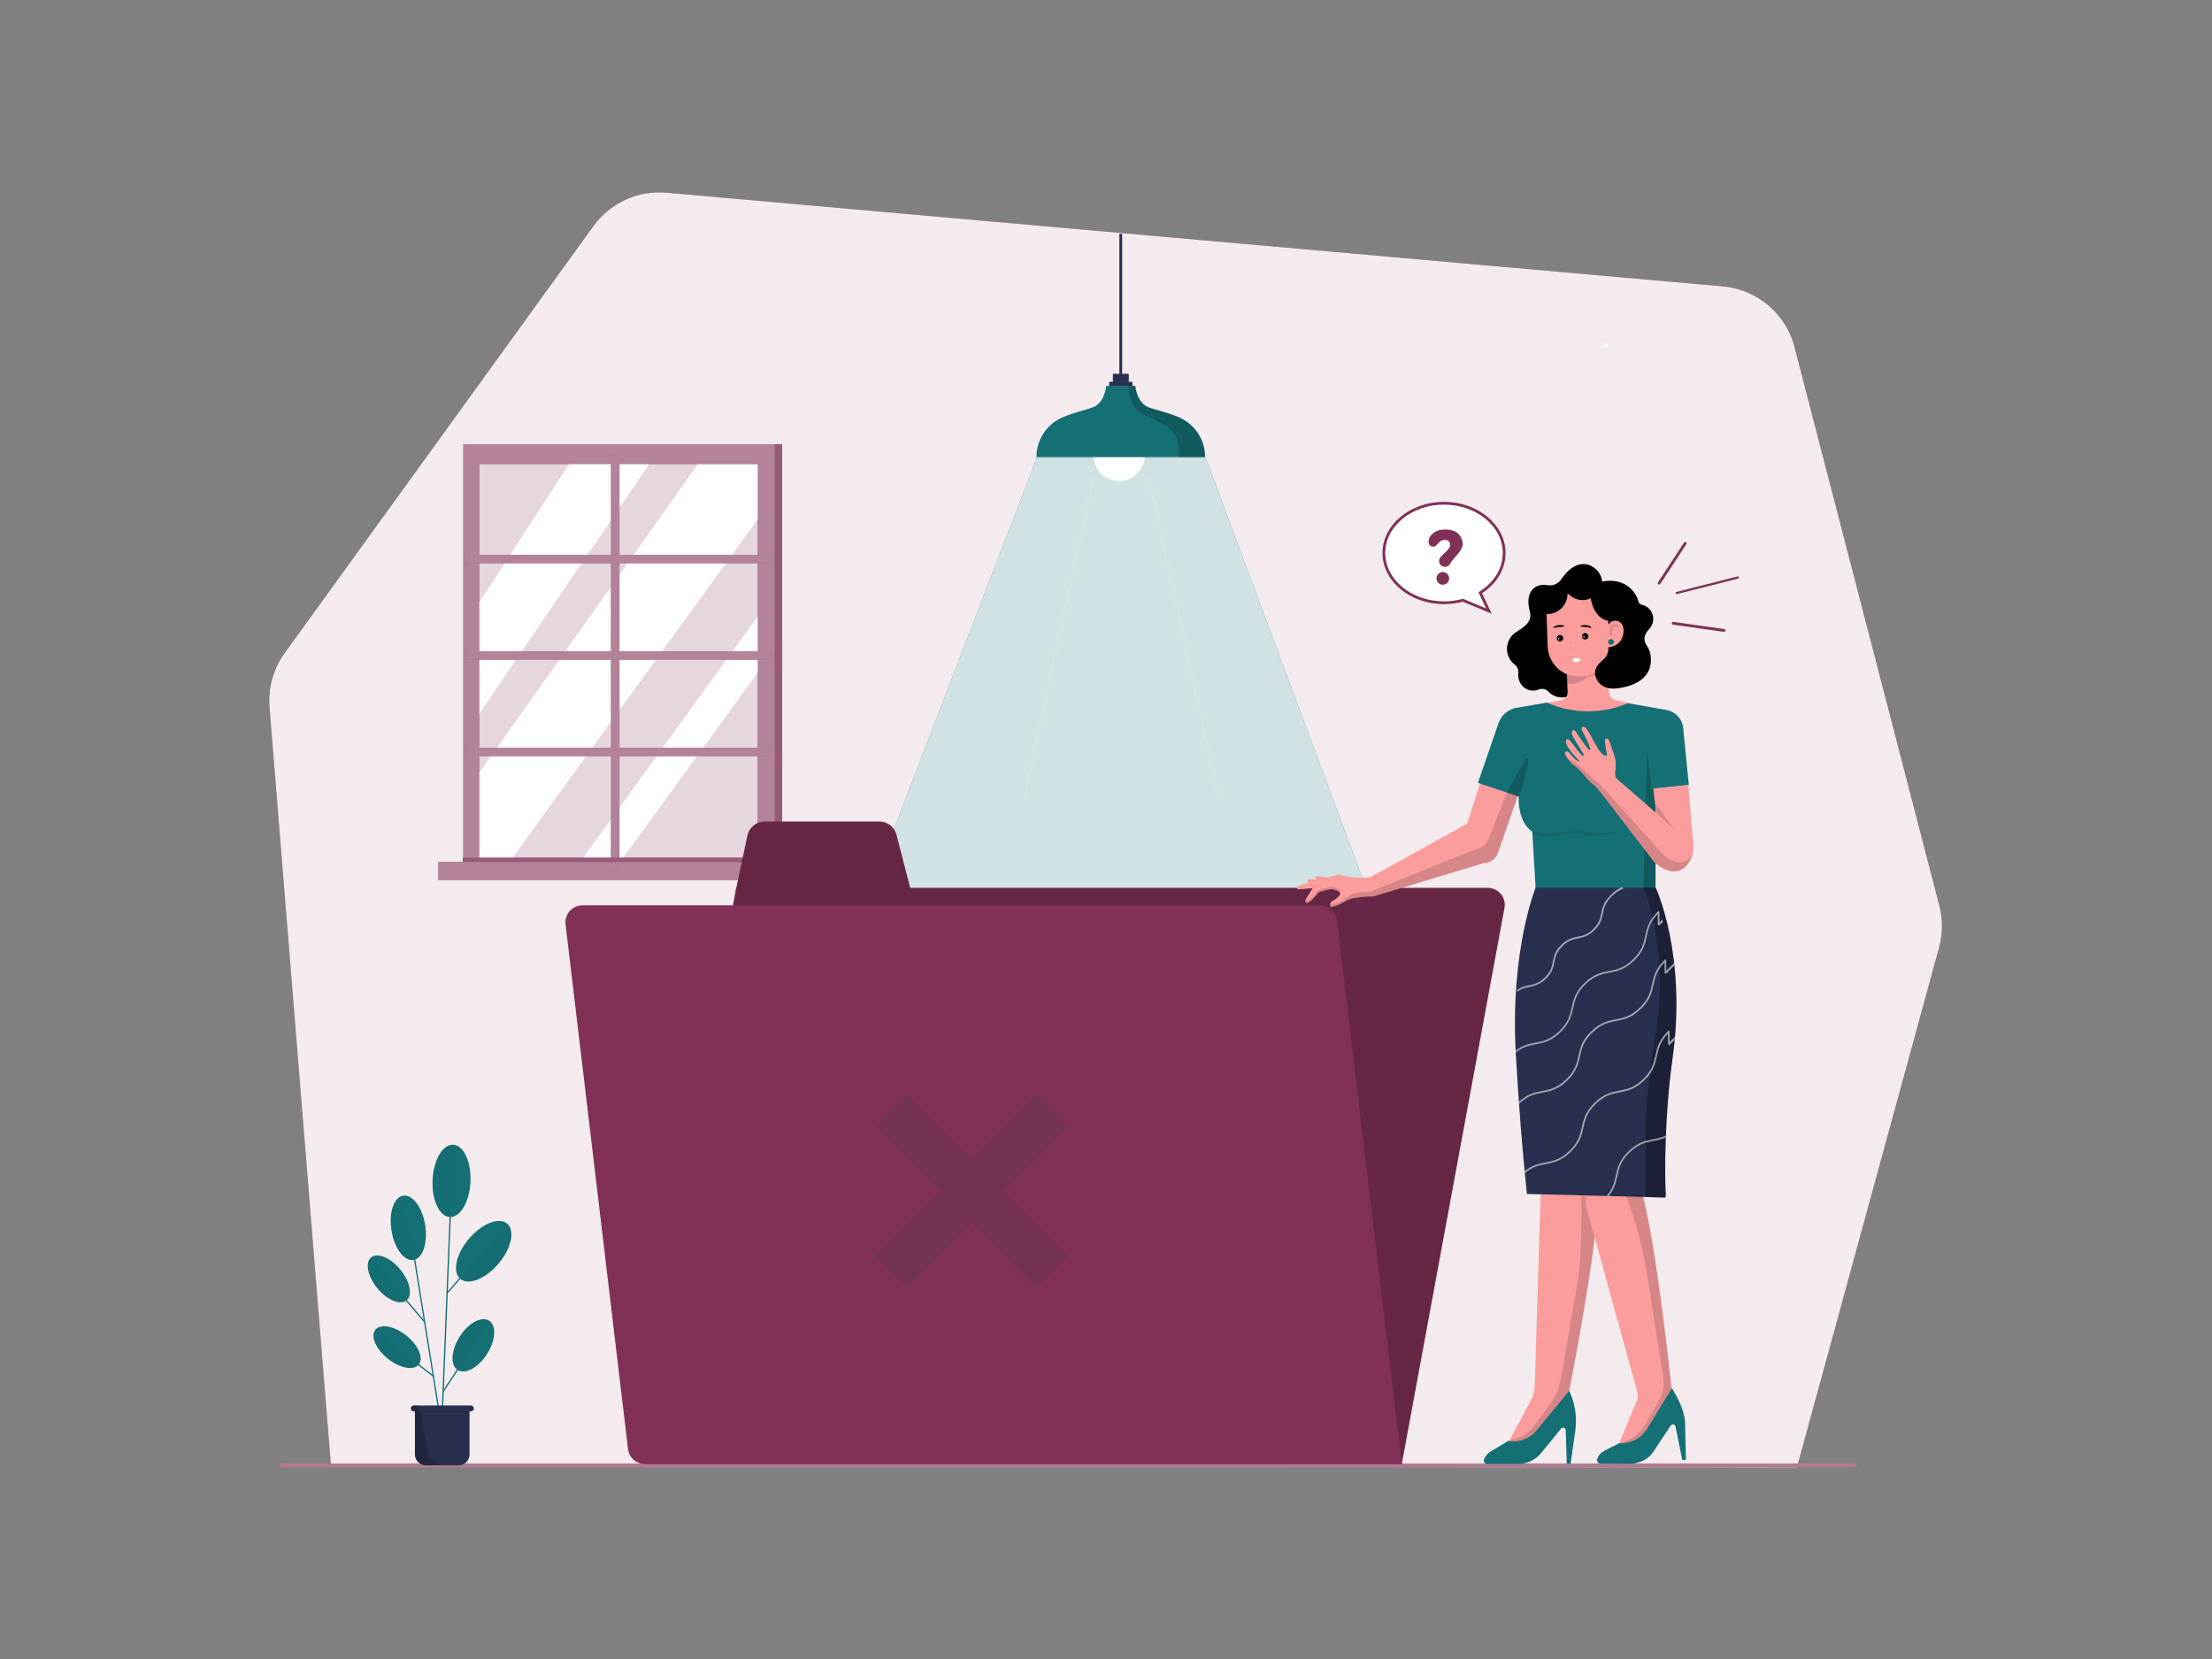 <svg class="gridItem__media" version="1.1" id="Layer_1" xmlns="http://www.w3.org/2000/svg" xmlns:xlink="http://www.w3.org/1999/xlink" x="0px" y="0px" width="1600" height="1200" viewBox="0 0 1600 1200" style="enable-background:new 0 0 1600 1200;" xml:space="preserve" fill="none">
<rect x="0" y="0" width="1600" height="1200" fill="#808080" stroke="none"/>
<path d="M239.39 1059.94L194.94 511.55C193.82 497.581 197.721 483.671 205.94 472.32L429.28 163.51C435.25 155.256 443.261 148.694 452.529 144.466C461.797 140.238 472.003 138.489 482.15 139.39L1246.26 207.16C1258.36 208.231 1269.82 213.02 1279.09 220.869C1288.35 228.719 1294.96 239.245 1298 251L1402.78 655.14C1405.36 665.074 1405.29 675.511 1402.58 685.41L1299.65 1061.87L239.39 1059.94Z" class="change-color-in-svg-3" fill="#803155" style=""></path>
<path opacity="0.9" d="M239.39 1059.94L194.94 511.55C193.82 497.581 197.721 483.671 205.94 472.32L429.28 163.51C435.25 155.256 443.261 148.694 452.529 144.466C461.797 140.238 472.003 138.489 482.15 139.39L1246.26 207.16C1258.36 208.231 1269.82 213.02 1279.09 220.869C1288.35 228.719 1294.96 239.245 1298 251L1402.78 655.14C1405.36 665.074 1405.29 675.511 1402.58 685.41L1299.65 1061.87L239.39 1059.94Z" fill="#FFFFFF"></path>
<path fill-rule="evenodd" clip-rule="evenodd" d="M750 331L625.33 655.11L994 658L872 331H750Z" class="change-color-in-svg-2" fill="#157075" style=""></path>
<path opacity="0.8" fill-rule="evenodd" clip-rule="evenodd" d="M750 331L625.33 655.11L994 658L872 331H750Z" fill="#FFFFFF"></path>
<path d="M1341.53 1061.6H203.87C203.653 1061.64 203.43 1061.62 203.217 1061.56C203.005 1061.51 202.808 1061.4 202.64 1061.26C202.472 1061.12 202.337 1060.94 202.245 1060.74C202.152 1060.54 202.104 1060.32 202.104 1060.1C202.104 1059.88 202.152 1059.66 202.245 1059.46C202.337 1059.26 202.472 1059.08 202.64 1058.94C202.808 1058.8 203.005 1058.69 203.217 1058.64C203.43 1058.58 203.653 1058.56 203.87 1058.6H1341.53C1341.75 1058.56 1341.97 1058.58 1342.18 1058.64C1342.39 1058.69 1342.59 1058.8 1342.76 1058.94C1342.93 1059.08 1343.06 1059.26 1343.16 1059.46C1343.25 1059.66 1343.3 1059.88 1343.3 1060.1C1343.3 1060.32 1343.25 1060.54 1343.16 1060.74C1343.06 1060.94 1342.93 1061.12 1342.76 1061.26C1342.59 1061.4 1342.39 1061.51 1342.18 1061.56C1341.97 1061.62 1341.75 1061.64 1341.53 1061.6V1061.6Z" class="change-color-in-svg-3" fill="#803155" style=""></path>
<g opacity="0.6" fill="none">
<path opacity="0.6" d="M1341.53 1061.6H203.87C203.653 1061.64 203.43 1061.62 203.217 1061.56C203.005 1061.51 202.808 1061.4 202.64 1061.26C202.472 1061.12 202.337 1060.94 202.245 1060.74C202.152 1060.54 202.104 1060.32 202.104 1060.1C202.104 1059.88 202.152 1059.66 202.245 1059.46C202.337 1059.26 202.472 1059.08 202.64 1058.94C202.808 1058.8 203.005 1058.69 203.217 1058.64C203.43 1058.58 203.653 1058.56 203.87 1058.6H1341.53C1341.75 1058.56 1341.97 1058.58 1342.18 1058.64C1342.39 1058.69 1342.59 1058.8 1342.76 1058.94C1342.93 1059.08 1343.06 1059.26 1343.16 1059.46C1343.25 1059.66 1343.3 1059.88 1343.3 1060.1C1343.3 1060.32 1343.25 1060.54 1343.16 1060.74C1343.06 1060.94 1342.93 1061.12 1342.76 1061.26C1342.59 1061.4 1342.39 1061.51 1342.18 1061.56C1341.97 1061.62 1341.75 1061.64 1341.53 1061.6V1061.6Z" fill="#FFFFFF"></path>
</g>
<path d="M565.77 321.31H340.47V625.07H565.77V321.31Z" class="change-color-in-svg-3" fill="#803155" style=""></path>
<path opacity="0.2" d="M565.77 321.31H340.47V625.07H565.77V321.31Z" fill="#FFFFFF"></path>
<path d="M560.37 321.31H335.07V625.07H560.37V321.31Z" class="change-color-in-svg-3" fill="#803155" style=""></path>
<path opacity="0.4" d="M560.37 321.31H335.07V625.07H560.37V321.31Z" fill="#FFFFFF"></path>
<path d="M547.95 335.84H346.75V624.17H547.95V335.84Z" class="change-color-in-svg-3" fill="#803155" style=""></path>
<path opacity="0.8" d="M547.95 335.84H346.75V624.17H547.95V335.84Z" fill="#FFFFFF"></path>
<path d="M346.75 435.5L411.55 335.85H469.49L346.75 516.22V435.5Z" fill="#FFFFFF"></path>
<path d="M346.75 623.74V558.78L504.66 335.85L548.04 335.86V375.7L367.99 624.26L346.75 623.74Z" fill="#FFFFFF"></path>
<path d="M419.52 623.56L548.04 445.88V486.6L448.11 624.18L419.52 623.56Z" fill="#FFFFFF"></path>
<path d="M573 623.33H317V636.64H573V623.33Z" class="change-color-in-svg-3" fill="#803155" style=""></path>
<path opacity="0.4" d="M573 623.33H317V636.64H573V623.33Z" fill="#FFFFFF"></path>
<path d="M448.1 329.25H441.9V629.99H448.1V329.25Z" class="change-color-in-svg-3" fill="#803155" style=""></path>
<path opacity="0.4" d="M448.1 329.25H441.9V629.99H448.1V329.25Z" fill="#FFFFFF"></path>
<path d="M557.71 401.29H335.89V407.49H557.71V401.29Z" class="change-color-in-svg-3" fill="#803155" style=""></path>
<path d="M557.72 471.06H335.9V477.26H557.72V471.06Z" class="change-color-in-svg-3" fill="#803155" style=""></path>
<path opacity="0.4" d="M557.71 401.29H335.89V407.49H557.71V401.29Z" fill="#FFFFFF"></path>
<path d="M557.71 540.83H335.89V547.03H557.71V540.83Z" class="change-color-in-svg-3" fill="#803155" style=""></path>
<path opacity="0.4" d="M557.72 471.06H335.9V477.26H557.72V471.06Z" fill="#FFFFFF"></path>
<path opacity="0.4" d="M557.71 540.83H335.89V547.03H557.71V540.83Z" fill="#FFFFFF"></path>
<path d="M560.19 620.28H334.73V623.47H560.19V620.28Z" class="change-color-in-svg-3" fill="#803155" style=""></path>
<path opacity="0.2" d="M560.19 620.28H334.73V623.47H560.19V620.28Z" fill="#FFFFFF"></path>
<path d="M809.5 348C819.717 348 828 339.717 828 329.5C828 319.283 819.717 311 809.5 311C799.283 311 791 319.283 791 329.5C791 339.717 799.283 348 809.5 348Z" fill="#FFFFFF"></path>
<path fill-rule="evenodd" clip-rule="evenodd" d="M830.54 294.52C822.22 291.17 821.18 279.14 821.18 279.14H800.18C800.18 279.14 799.18 291.14 790.82 294.52C786.76 296.15 777.66 298.1 769.02 301.67C763.306 304.031 758.42 308.035 754.983 313.174C751.546 318.314 749.71 324.357 749.71 330.54V330.65H871.65V330.54C871.649 324.357 869.814 318.314 866.377 313.174C862.939 308.035 858.054 304.031 852.34 301.67C843.7 298.1 834.6 296.16 830.54 294.52" class="change-color-in-svg-2" fill="#157075" style=""></path>
<path d="M818.94 276.28H802.42V279.14H818.94V276.28Z" class="change-color-in-svg-1" fill="#282F4F" style=""></path>
<path d="M816.33 270.51H805.04V276.28H816.33V270.51Z" class="change-color-in-svg-1" fill="#282F4F" style=""></path>
<path d="M818.94 276.28H802.42V279.14H818.94V276.28Z" class="change-color-in-svg-1" fill="#282F4F" style=""></path>
<path d="M816.33 270.51H805.04V276.28H816.33V270.51Z" class="change-color-in-svg-1" fill="#282F4F" style=""></path>
<path fill-rule="evenodd" clip-rule="evenodd" d="M811.68 270.51H809.68V169.03L811.68 169.18V270.51Z" class="change-color-in-svg-1" fill="#282F4F" style=""></path>
<path opacity="0.2" fill-rule="evenodd" clip-rule="evenodd" d="M871.65 330.54C871.65 324.357 869.814 318.314 866.377 313.174C862.94 308.035 858.054 304.031 852.34 301.67C843.7 298.1 834.6 296.16 830.54 294.52C822.22 291.17 821.18 279.14 821.18 279.14H816.7L816.32 279.21C816.32 279.21 815 294 828 300.17C833.68 302.86 844.79 307.83 848.75 312.71C852.37 317.18 852.81 323.06 852.81 330.65H871.7L871.65 330.54Z" fill="black"></path>
<path d="M470.36 1059H1013.92L1088.21 656.77C1088.54 654.993 1088.47 653.166 1088.02 651.418C1087.56 649.67 1086.72 648.044 1085.57 646.655C1084.41 645.266 1082.96 644.149 1081.33 643.383C1079.69 642.616 1077.91 642.219 1076.1 642.22H532.54L458.25 1044.44C457.92 1046.22 457.985 1048.05 458.441 1049.8C458.897 1051.54 459.732 1053.17 460.888 1054.56C462.044 1055.95 463.492 1057.07 465.129 1057.84C466.766 1058.6 468.552 1059 470.36 1059V1059Z" class="change-color-in-svg-3" fill="#803155" style=""></path>
<path opacity="0.2" d="M470.36 1059H1013.92L1088.21 656.77C1088.54 654.993 1088.47 653.166 1088.02 651.418C1087.56 649.67 1086.72 648.044 1085.57 646.655C1084.41 645.266 1082.96 644.149 1081.33 643.383C1079.69 642.616 1077.91 642.219 1076.1 642.22H532.54L458.25 1044.44C457.92 1046.22 457.985 1048.05 458.441 1049.8C458.897 1051.54 459.732 1053.17 460.888 1054.56C462.044 1055.95 463.492 1057.07 465.129 1057.84C466.766 1058.6 468.552 1059 470.36 1059V1059Z" fill="black"></path>
<path d="M1013.92 1059H466.5C463.485 1059 460.575 1057.9 458.321 1055.89C456.066 1053.89 454.625 1051.13 454.27 1048.14L409.09 668.63C408.884 666.902 409.046 665.15 409.566 663.489C410.087 661.828 410.954 660.297 412.109 658.995C413.265 657.694 414.683 656.653 416.271 655.94C417.859 655.227 419.58 654.859 421.32 654.86H954.87C957.885 654.858 960.795 655.963 963.049 657.965C965.304 659.967 966.745 662.726 967.1 665.72L1013.92 1059Z" class="change-color-in-svg-3" fill="#803155" style=""></path>
<path d="M532.11 644.54L540.66 604.32C541.263 601.468 542.828 598.91 545.093 597.075C547.358 595.24 550.185 594.239 553.1 594.24H636.1C638.919 594.239 641.659 595.174 643.889 596.899C646.119 598.624 647.713 601.041 648.42 603.77L658.9 644.27L532.11 644.54Z" class="change-color-in-svg-3" fill="#803155" style=""></path>
<path opacity="0.2" d="M532.11 644.54L540.66 604.32C541.263 601.468 542.828 598.91 545.093 597.075C547.358 595.24 550.185 594.239 553.1 594.24H636.1C638.919 594.239 641.659 595.174 643.889 596.899C646.119 598.624 647.713 601.041 648.42 603.77L658.9 644.27L532.11 644.54Z" fill="black"></path>
<g opacity="0.4" fill="none">
<path opacity="0.4" d="M773.36 814.45L749.92 791.01L703.03 837.9L656.15 791.01L632.72 814.45L679.6 861.33L632.71 908.21L656.15 931.65L703.03 884.77L749.92 931.67L773.36 908.26L726.46 861.35L773.36 814.45Z" fill="#3F4249"></path>
</g>
<path d="M1155.87 865.05L1114.37 863.87L1110.14 1002.32C1110.01 1006.17 1108.98 1009.94 1107.14 1013.32L1090.04 1045.23L1108.85 1045.76L1134.45 1008.84C1134.45 1008.84 1155.73 902.28 1155.87 865.05Z" fill="#FC9D9D"></path>
<path opacity="0.15" d="M1155.87 865.46L1143.5 865.11L1144.06 874.11C1143.52 893.18 1143.96 912.26 1140.51 931.03L1130.08 991.59L1127.83 1001.82C1126.83 1006.34 1124.9 1010.59 1122.14 1014.31L1109.14 1031.93C1106.84 1035.06 1103.79 1037.56 1100.26 1039.19C1097.09 1040.64 1093.72 1041.59 1090.26 1042.02L1102.36 1048.09L1134.58 1008.9C1134.58 1008.9 1155.58 903.05 1155.87 865.46Z" fill="black"></path>
<path d="M1208.92 1003.32C1208.06 995.11 1197.37 894.32 1186.92 860.13L1147.19 863.76L1147.03 868.19C1146.95 870.213 1147.19 872.237 1147.72 874.19L1184.35 1007.06C1184.89 1009.01 1184.76 1011.09 1184 1012.96L1170.85 1045.09L1185.58 1042.63L1212.58 1010.73L1208.92 1003.32Z" fill="#FC9D9D"></path>
<path d="M1209.74 766C1220.44 690.31 1197.5 641.83 1197.5 641.83H1155.38H1154.73H1154.09L1111.09 641.18C1111.09 641.18 1092.01 686.93 1096.47 763.02C1098.67 800.62 1100.84 828.59 1104.24 861.53L1104.46 863.61L1148.14 864.77H1149.43L1204.57 866.23L1204.89 864.17C1204 848.6 1204.1 805.89 1209.74 766Z" class="change-color-in-svg-1" fill="#282F4F" style=""></path>
<path d="M947.56 639.24C946.847 638.894 946.26 638.335 945.88 637.64C945.777 637.457 945.722 637.25 945.72 637.04C945.717 636.829 945.773 636.622 945.88 636.44C945.977 636.263 946.123 636.117 946.3 636.02C946.477 635.923 946.679 635.881 946.88 635.9L955.38 636.44L947.56 639.24Z" fill="#FC9D9D"></path>
<path d="M956.18 636.5L952.18 636.24C950.63 635.3 951.99 633.77 952.43 633.7C952.87 633.63 961.05 634.77 961.05 634.77L956.18 636.5Z" fill="#FC9D9D"></path>
<path opacity="0.15" d="M955.94 636.57L947.25 639.24L946.19 638.17C946.19 638.17 953.02 636.5 953.39 636.3L955.94 636.57Z" fill="black"></path>
<path d="M1098.22 487C1097.99 489.09 1098.34 491.202 1099.22 493.11C1100.32 495.679 1102.39 497.709 1104.98 498.759C1107.56 499.808 1110.46 499.79 1113.04 498.71C1114.23 498.248 1115.54 498.153 1116.79 498.438C1118.03 498.723 1119.17 499.375 1120.04 500.31C1121.73 502.091 1123.88 503.374 1126.25 504.023C1128.62 504.672 1131.12 504.66 1133.48 503.99C1135.37 503.408 1137.12 502.439 1138.61 501.145C1140.11 499.85 1141.32 498.259 1142.16 496.472C1143.01 494.685 1143.48 492.741 1143.53 490.764C1143.58 488.788 1143.23 486.821 1142.48 484.99C1141.39 482.143 1139.38 479.739 1136.77 478.154C1134.17 476.569 1131.11 475.892 1128.08 476.23C1126.05 476.487 1124.1 477.201 1122.38 478.318C1120.66 479.435 1119.22 480.926 1118.16 482.68C1117.2 481.022 1115.82 479.644 1114.16 478.68C1115.67 476.886 1116.72 474.751 1117.22 472.46C1117.72 470.169 1117.65 467.79 1117.03 465.53C1116.57 463.713 1115.74 462.009 1114.6 460.523C1113.45 459.037 1112.02 457.8 1110.38 456.889C1108.74 455.978 1106.93 455.411 1105.07 455.224C1103.2 455.037 1101.32 455.233 1099.53 455.8C1097.11 456.674 1094.97 458.182 1093.33 460.167C1091.69 462.152 1090.61 464.54 1090.21 467.083C1089.81 469.626 1090.09 472.231 1091.04 474.624C1091.99 477.018 1093.57 479.112 1095.6 480.69C1096.55 481.424 1097.29 482.392 1097.75 483.498C1098.21 484.604 1098.37 485.811 1098.22 487V487Z" fill="black"></path>
<path opacity="0.15" d="M960.9 634.77L954.38 636.44L953.38 636.3L959.65 634.64L960.9 634.77Z" fill="black"></path>
<path d="M1133.9 500.67L1132.65 467.43L1158.01 465.68L1160.65 475.17L1163.94 501.41C1164.09 502.583 1164.59 503.683 1165.38 504.561C1166.18 505.439 1167.22 506.053 1168.37 506.32L1178.26 508.62C1178.26 508.62 1174.36 534.4 1150.51 534.81C1149.45 534.81 1148.39 534.86 1147.34 534.9C1141.85 535.06 1122.74 533.78 1118.55 508.62L1129.22 506.56C1130.58 506.3 1131.79 505.563 1132.65 504.483C1133.51 503.402 1133.95 502.049 1133.9 500.67Z" fill="#FC9D9D"></path>
<path opacity="0.15" d="M1133.1 494.34C1134.39 494.652 1135.72 494.76 1137.04 494.66C1141.13 494.335 1145 492.668 1148.04 489.92C1151.49 489.3 1154.76 487.935 1157.63 485.92C1157.76 485.815 1157.85 485.663 1157.87 485.496C1157.9 485.328 1157.86 485.158 1157.76 485.02C1157.71 484.951 1157.65 484.892 1157.58 484.847C1157.51 484.802 1157.43 484.772 1157.35 484.759C1157.27 484.746 1157.18 484.75 1157.1 484.771C1157.02 484.791 1156.95 484.829 1156.88 484.88C1154.67 486.425 1152.19 487.545 1149.57 488.18C1149.38 488.18 1149.2 488.31 1149.01 488.32C1148.44 488.45 1148.01 488.48 1147.48 488.62H1147.29C1146.97 488.731 1146.63 488.788 1146.29 488.79L1143.69 488.96C1140.12 489.105 1136.57 488.283 1133.43 486.58L1133.1 494.34Z" fill="black"></path>
<path d="M1116.84 486.54L1135.12 475.45L1129.41 429.6L1113.27 432.82L1106.03 439.82C1106.03 439.82 1106.64 442.39 1106.86 443.9C1107.68 449.7 1103.08 453.07 1097.79 456.51L1116.84 486.54Z" fill="black"></path>
<path d="M1076 549.84L1061.28 595.65C1061.28 595.65 990.79 635.15 990.38 634.74C974.7 635.61 969.23 632.37 968.38 632.5C967.53 632.63 945.31 638.55 939.23 640.68C937.87 641.15 937.68 643.22 939.05 643.28C940.42 643.34 945.75 642.68 949.53 642.35C948.29 644.15 945.75 648.62 944.32 650.82C944.196 651.027 944.121 651.26 944.1 651.5C944.069 651.747 944.1 651.998 944.19 652.23C944.277 652.454 944.414 652.656 944.59 652.82C944.76 652.977 944.966 653.091 945.19 653.15C947.19 653.68 953.51 646.08 953.63 645.62C953.75 645.16 961.39 643.42 962.32 643.15C963.25 642.88 968.65 644.15 969.39 646.02C970.13 647.89 964.55 651.55 963.31 652.15C962.07 652.75 962.13 654.22 962.26 655.22C962.312 655.477 962.454 655.707 962.66 655.87C962.861 656.028 963.115 656.103 963.37 656.08C966.567 655.343 969.612 654.058 972.37 652.28C974.73 650.68 979.13 649.62 981.06 649.35C985.121 648.736 989.223 648.429 993.33 648.43V648.43L1073.26 624.25C1075.49 624.251 1077.66 623.566 1079.48 622.288C1081.3 621.011 1082.68 619.202 1083.44 617.11L1103.36 559.22L1076 549.84Z" fill="#FC9D9D"></path>
<path d="M1119.46 467.65L1118.46 438.53C1118.39 437.282 1118.57 436.034 1118.99 434.856C1119.41 433.678 1120.05 432.594 1120.89 431.665C1121.72 430.736 1122.73 429.982 1123.86 429.444C1124.99 428.906 1126.21 428.595 1127.46 428.53L1155.89 427.65C1156.86 427.629 1157.82 427.798 1158.72 428.149C1159.62 428.5 1160.44 429.024 1161.13 429.693C1161.83 430.362 1162.39 431.162 1162.78 432.047C1163.16 432.932 1163.37 433.884 1163.39 434.85L1164.52 466.19C1164.97 478.48 1155.67 488.79 1143.67 489.19H1142C1130.05 489.67 1120 479.94 1119.46 467.65Z" fill="#FC9D9D"></path>
<path d="M1148.93 460C1148.88 459.541 1148.7 459.105 1148.41 458.748C1148.12 458.391 1147.73 458.127 1147.29 457.991C1146.85 457.854 1146.38 457.85 1145.93 457.98C1145.49 458.109 1145.09 458.366 1144.8 458.719C1144.5 459.071 1144.31 459.503 1144.26 459.962C1144.2 460.42 1144.29 460.884 1144.49 461.296C1144.7 461.708 1145.03 462.049 1145.43 462.277C1145.83 462.506 1146.29 462.611 1146.75 462.58C1147.38 462.526 1147.96 462.225 1148.37 461.741C1148.78 461.257 1148.98 460.631 1148.93 460V460Z" fill="black"></path>
<path d="M1146.13 460.62C1146.13 460.556 1146.11 460.493 1146.08 460.435C1146.05 460.377 1146.01 460.325 1145.97 460.282C1145.92 460.239 1145.86 460.206 1145.8 460.185C1145.74 460.165 1145.67 460.156 1145.61 460.16C1145.51 460.164 1145.41 460.198 1145.33 460.257C1145.25 460.317 1145.19 460.398 1145.16 460.492C1145.13 460.586 1145.12 460.688 1145.15 460.785C1145.17 460.881 1145.23 460.968 1145.3 461.034C1145.37 461.1 1145.47 461.142 1145.57 461.155C1145.67 461.168 1145.77 461.151 1145.85 461.107C1145.94 461.062 1146.02 460.992 1146.07 460.905C1146.12 460.819 1146.14 460.719 1146.13 460.62Z" fill="#FFFFFF"></path>
<path d="M1130.73 461.43C1130.69 460.97 1130.51 460.534 1130.22 460.175C1129.92 459.816 1129.53 459.551 1129.09 459.413C1128.65 459.275 1128.18 459.27 1127.74 459.398C1127.29 459.527 1126.9 459.783 1126.6 460.135C1126.3 460.488 1126.11 460.92 1126.06 461.379C1126 461.838 1126.08 462.302 1126.29 462.715C1126.5 463.127 1126.83 463.469 1127.23 463.697C1127.63 463.926 1128.09 464.031 1128.55 464C1129.18 463.947 1129.76 463.646 1130.17 463.165C1130.58 462.683 1130.78 462.059 1130.73 461.43V461.43Z" fill="black"></path>
<path opacity="0.15" d="M949.05 642.37L949.3 641.9C949.687 641.293 950.28 640.846 950.97 640.64L957.97 638.97L951.21 641.24C950.573 641.448 950.012 641.842 949.6 642.37H949.05Z" fill="black"></path>
<path d="M1127.91 461.93C1127.9 461.836 1127.86 461.747 1127.8 461.675C1127.74 461.602 1127.66 461.549 1127.57 461.522C1127.48 461.495 1127.38 461.495 1127.29 461.522C1127.2 461.549 1127.12 461.602 1127.06 461.675C1127 461.747 1126.97 461.836 1126.96 461.93C1126.95 462.024 1126.96 462.118 1127.01 462.202C1127.05 462.286 1127.12 462.355 1127.2 462.401C1127.28 462.447 1127.38 462.467 1127.47 462.46C1127.53 462.455 1127.6 462.437 1127.65 462.408C1127.71 462.378 1127.76 462.337 1127.8 462.288C1127.84 462.239 1127.87 462.181 1127.89 462.12C1127.91 462.058 1127.92 461.994 1127.91 461.93V461.93Z" fill="#FFFFFF"></path>
<g opacity="0.15" fill="none">
<path opacity="0.15" d="M1135 466.38C1135.01 465.634 1135.3 464.919 1135.83 464.388C1136.35 463.857 1137.06 463.553 1137.81 463.54C1137.98 463.584 1138.14 463.681 1138.26 463.817C1138.37 463.953 1138.44 464.122 1138.46 464.3C1138.42 464.474 1138.33 464.631 1138.2 464.75C1138.07 464.869 1137.91 464.942 1137.73 464.96C1137.34 464.996 1136.98 465.171 1136.72 465.452C1136.45 465.734 1136.3 466.103 1136.28 466.49C1136.27 466.68 1136.3 466.87 1136.36 467.049C1136.43 467.228 1136.53 467.392 1136.66 467.533C1136.78 467.673 1136.94 467.787 1137.11 467.867C1137.28 467.947 1137.47 467.992 1137.66 468L1140.8 468.07C1140.99 468.082 1141.16 468.168 1141.29 468.31C1141.41 468.451 1141.48 468.637 1141.47 468.825C1141.45 469.013 1141.37 469.189 1141.23 469.314C1141.08 469.439 1140.9 469.502 1140.71 469.49L1137.58 469.42C1137.2 469.43 1136.82 469.354 1136.47 469.198C1136.12 469.041 1135.81 468.809 1135.56 468.517C1135.32 468.226 1135.14 467.882 1135.04 467.513C1134.94 467.143 1134.93 466.756 1135 466.38Z" fill="black"></path>
</g>
<path d="M1110.41 438.91C1111.48 440.763 1113.1 442.245 1115.03 443.159C1116.97 444.074 1119.14 444.378 1121.25 444.03C1124.81 443.505 1128.05 441.701 1130.37 438.956C1132.69 436.211 1133.93 432.714 1133.86 429.12H1133.99C1135.54 430.905 1137.51 432.278 1139.72 433.119C1141.93 433.96 1144.31 434.242 1146.66 433.94C1148.03 433.76 1149.36 433.376 1150.61 432.8C1153.36 448.38 1163.15 448.93 1163.15 448.93C1163.34 450.43 1163.72 453.43 1164.15 457C1164.47 459.41 1161.67 460.78 1163.15 462.44L1162.4 462.54C1162.85 463.11 1161.82 463.93 1162.16 464.54C1162.71 465.619 1163.08 466.787 1163.23 467.99C1163.38 468.984 1163.38 469.996 1163.23 470.99C1162.81 473.401 1161.53 475.58 1159.64 477.13C1156.89 479.43 1153.91 482.51 1153.72 486.23C1153.48 490.84 1157.44 499.01 1168.82 497.99C1172.09 497.7 1198.35 495.18 1193.57 471.99C1192.95 470.087 1192.06 468.288 1190.91 466.65C1190.19 465.503 1189.73 464.213 1189.56 462.87C1189.13 459.66 1190.96 457.22 1192.89 454.99C1193.99 453.851 1194.81 452.479 1195.31 450.976C1195.8 449.473 1195.95 447.878 1195.74 446.31C1195.48 444.164 1194.55 442.153 1193.09 440.563C1191.63 438.973 1189.7 437.884 1187.58 437.45C1186.99 437.329 1186.44 437.039 1186 436.616C1185.57 436.192 1185.27 435.652 1185.13 435.06C1183.88 429.99 1177.02 417.29 1158.79 420.64C1158.79 415.21 1152.79 407.64 1144.79 408.01C1137.92 408.3 1132.69 414.06 1129.42 418.88C1128.5 420.275 1127.25 421.419 1125.78 422.211C1124.31 423.004 1122.66 423.419 1120.99 423.42C1119.51 423.42 1117.31 422.83 1115.24 423.09C1107.24 424.09 1104.18 431.29 1106.08 439.96L1110.41 438.91Z" fill="black"></path>
<path d="M1143 477.26C1142.94 476.44 1141.66 475.92 1140.15 476.02C1138.64 476.12 1137.49 476.89 1137.54 477.7C1137.59 478.51 1138.88 479.03 1140.39 478.94C1141.9 478.85 1143 478.07 1143 477.26Z" fill="#FFFFFF"></path>
<path d="M1143.15 453C1143.31 453.38 1145.09 453.28 1147.15 453.55C1149.21 453.82 1150.9 454.33 1151.15 454.01C1151.28 453.86 1151 453.5 1150.33 453.11C1149.4 452.608 1148.38 452.292 1147.33 452.18C1146.27 452.039 1145.2 452.093 1144.16 452.34C1143.48 452.58 1143.08 452.85 1143.15 453Z" fill="black"></path>
<path d="M1131.6 453C1131.44 453.38 1129.65 453.28 1127.6 453.55C1125.55 453.82 1123.85 454.33 1123.6 454.01C1123.47 453.86 1123.75 453.5 1124.41 453.11C1125.34 452.609 1126.36 452.293 1127.41 452.18C1128.47 452.039 1129.54 452.093 1130.58 452.34C1131.27 452.58 1131.66 452.85 1131.6 453Z" fill="black"></path>
<path opacity="0.15" d="M944.33 650.9C944.219 651.107 944.154 651.336 944.14 651.57C944.123 651.808 944.157 652.047 944.24 652.27C944.32 652.487 944.45 652.683 944.62 652.84C944.784 652.995 944.983 653.108 945.2 653.17C947.2 653.7 953.52 646.1 953.64 645.64C953.76 645.18 961.46 643.3 962.33 643.1C963.2 642.9 967.73 643.97 969.09 645.57C969.214 645.386 969.299 645.178 969.34 644.96C969.38 644.742 969.38 644.518 969.34 644.3C968.53 642.44 963.13 641.17 962.2 641.37L954 643.7C953.732 643.821 953.499 644.007 953.32 644.24C952.14 645.77 946.93 651.9 945.13 651.44C944.804 651.368 944.518 651.175 944.33 650.9V650.9Z" fill="black"></path>
<path opacity="0.15" d="M1096.07 558.41L1076.5 607.18C1075.66 609.254 1074.26 611.052 1072.45 612.372C1070.65 613.692 1068.51 614.481 1066.28 614.65L990.54 645.22L990.44 645.17C986.684 644.98 982.921 645.341 979.27 646.24C976.85 647.04 974.27 649.17 972.27 650.57C969.497 652.319 966.457 653.602 963.27 654.37C963.163 654.39 963.053 654.39 962.947 654.367C962.84 654.345 962.739 654.302 962.65 654.24C962.461 654.115 962.328 653.921 962.28 653.7C962.18 654.208 962.18 654.731 962.28 655.24C962.319 655.495 962.451 655.726 962.65 655.89C962.84 656.046 963.084 656.122 963.33 656.1C966.55 655.375 969.616 654.089 972.39 652.3C974.562 651.047 976.928 650.165 979.39 649.69C979.88 649.58 980.34 649.49 980.73 649.43L981.07 649.37C985.131 648.756 989.233 648.449 993.34 648.45V648.45L1073.27 624.27C1075.49 624.271 1077.67 623.586 1079.49 622.308C1081.31 621.031 1082.69 619.222 1083.45 617.13L1103.31 561L1096.07 558.41Z" fill="black"></path>
<path opacity="0.15" d="M1208.92 1003.32C1208.09 995.39 1198.14 901.58 1188.12 864.17L1177.74 865.17L1176.11 865.34C1184.11 885.01 1188.96 905.66 1192.05 926.68L1203.11 996.77C1203.94 1002.11 1202.95 1007.57 1200.29 1012.28L1190.12 1030.2C1187.5 1034.84 1183.6 1038.63 1178.9 1041.13C1176.37 1042.48 1173.68 1043.51 1170.9 1044.22L1179.9 1049.13L1211.8 1009.04L1208.92 1003.32Z" fill="black"></path>
<path d="M1177.45 508.62L1205.39 513.53C1208.39 514.066 1211.14 515.511 1213.29 517.668C1215.44 519.826 1216.87 522.591 1217.39 525.59L1221.6 567.77L1197.47 570.38V642.19H1110.76L1108.3 601.47C1108.3 601.47 1098.08 596.15 1098.48 576.11L1069.03 566.29L1083.75 523.51C1084.64 520.73 1086.23 518.226 1088.36 516.238C1090.5 514.25 1093.11 512.845 1095.95 512.16L1118.95 508.21L1120.13 508.72C1129.2 512.567 1138.95 514.541 1148.8 514.524C1158.64 514.507 1168.39 512.499 1177.44 508.62H1177.45Z" class="change-color-in-svg-2" fill="#157075" style=""></path>
<path d="M1160.93 1049.14L1171.09 1043.93C1175 1044.18 1178.9 1043.4 1182.42 1041.66C1185.93 1039.92 1188.92 1037.29 1191.09 1034.03L1209.36 1004.18C1214.5 1012.78 1219.3 1021.8 1218.89 1031.91L1219.51 1055.75L1216.78 1056.03L1211.97 1031.94C1211.93 1031.55 1211.76 1031.18 1211.5 1030.89C1211.23 1030.59 1210.89 1030.39 1210.5 1030.3C1210.12 1030.22 1209.71 1030.25 1209.35 1030.4C1208.99 1030.55 1208.68 1030.82 1208.47 1031.15L1195.94 1050.07C1192.4 1055.46 1186.58 1058.17 1180.18 1058.81L1157.9 1058.6C1157.5 1058.64 1157.09 1058.58 1156.71 1058.43C1156.34 1058.28 1156.01 1058.03 1155.75 1057.72C1155.49 1057.41 1155.32 1057.03 1155.24 1056.64C1155.16 1056.24 1155.18 1055.83 1155.3 1055.44C1156.22 1052.4 1158.24 1050.65 1160.93 1049.14Z" class="change-color-in-svg-2" fill="#157075" style=""></path>
<path d="M1079.8 1049L1090.67 1042.39C1094.53 1043.02 1098.49 1042.63 1102.16 1041.25C1105.82 1039.87 1109.06 1037.56 1111.54 1034.53L1135.07 1005.99C1139.34 1015.09 1140.85 1025.25 1139.42 1035.2L1136.03 1058.82H1133.29L1132.53 1034.53C1132.52 1034.14 1132.39 1033.76 1132.16 1033.44C1131.93 1033.12 1131.6 1032.89 1131.23 1032.76C1130.86 1032.64 1130.45 1032.63 1130.08 1032.75C1129.7 1032.86 1129.37 1033.09 1129.13 1033.4L1114.77 1051C1112.76 1053.47 1110.23 1055.47 1107.35 1056.84C1104.47 1058.22 1101.33 1058.93 1098.14 1058.94H1075.74C1075.34 1058.94 1074.94 1058.85 1074.58 1058.66C1074.22 1058.47 1073.91 1058.19 1073.69 1057.86C1073.47 1057.52 1073.33 1057.13 1073.29 1056.73C1073.26 1056.33 1073.32 1055.92 1073.48 1055.55C1074.66 1052.63 1076.93 1050.29 1079.8 1049V1049Z" class="change-color-in-svg-2" fill="#157075" style=""></path>
<path opacity="0.6" d="M1174.05 642.86L1173.51 641.52C1165.1 644.89 1160.17 653.71 1160 654L1160.29 653.85C1159.29 655.95 1158.59 658.183 1158.22 660.48C1157.47 664.13 1156.76 667.59 1152.52 671.83C1148.28 676.07 1144.81 676.83 1141.17 677.54C1137.53 678.25 1133.71 679.07 1129.17 683.59C1124.63 688.11 1123.88 691.89 1123.17 695.59C1122.46 699.29 1121.72 702.69 1117.46 706.94C1113.2 711.19 1109.76 711.94 1106.11 712.65C1103.02 713.101 1100.06 714.216 1097.44 715.92L1097.29 717.54C1100.54 715.04 1103.38 714.46 1106.36 713.85C1110.02 713.1 1113.81 712.32 1118.36 707.85C1122.91 703.38 1123.65 699.54 1124.36 695.85C1125.07 692.16 1125.82 688.75 1130.07 684.5C1134.32 680.25 1137.77 679.5 1141.42 678.79C1145.07 678.08 1148.88 677.26 1153.42 672.79C1157.96 668.32 1158.71 664.49 1159.42 660.79C1160.01 657.85 1160.59 655.05 1162.99 651.88H1162.82C1165.64 647.881 1169.54 644.756 1174.05 642.86V642.86Z" fill="#F4F4F4"></path>
<path opacity="0.2" d="M1197.49 570.38L1194.63 570.79L1191.35 543.8L1188.75 642.19L1197.49 641.83V570.38Z" fill="black"></path>
<path d="M1224.89 611.89L1221.21 567.89L1195.85 570.34L1197.9 588L1168.83 562.71C1167.34 558.91 1169.45 556.23 1168.45 549.55C1167.22 543.93 1163.54 534.83 1163.54 534.83C1157.81 530.74 1163.54 546.28 1162.01 546.64C1156.01 548.05 1148.81 523.38 1144.72 525.83C1142.08 527.41 1147.52 531.72 1150.43 541.95L1149.54 542.58C1149.71 543.33 1143.84 535.58 1140.32 529.93C1137.88 526.06 1136.85 528.93 1136.95 530.53C1137.05 532.13 1140.86 538.1 1142.59 540.92C1143.75 542.77 1144.97 544.69 1145.7 545.83L1144.92 547.04C1139 541.37 1135.69 533.73 1133.27 534.83C1130.18 538.58 1140.27 547.47 1142.73 551.16C1136.11 548.6 1135.73 542.16 1132.45 543.83C1130.45 544.83 1134.81 550.03 1137.36 552.83C1144.36 557.19 1148.67 565.55 1153.86 568.44L1161.09 577.37L1196.28 623.24C1199.71 626.78 1204.14 629.187 1208.97 630.14V630.14C1214.85 630.98 1219.78 627.89 1222.32 622.52L1223.45 620.13C1224.67 617.564 1225.16 614.716 1224.89 611.89Z" fill="#FC9D9D"></path>
<path opacity="0.15" d="M1197.81 587.8L1211.33 600.4L1197.55 581.26L1197.81 587.8Z" fill="black"></path>
<path opacity="0.2" d="M1098.91 576.52L1105 554C1107.1 542.21 1101.79 552.09 1101.38 552.85L1089.92 573.3L1098.91 576.52Z" fill="black"></path>
<path opacity="0.1" d="M1108.93 601.06C1117.11 602.998 1125.64 602.998 1133.82 601.06C1133.82 601.06 1139.72 600.24 1143.66 601.06C1143.66 601.06 1162.34 604.33 1172.17 600.24C1172.17 600.24 1165.17 606.79 1143.49 603.51C1140.28 603.036 1137.03 603.036 1133.82 603.51C1133.82 603.51 1117.36 605.97 1109.24 603.51L1108.93 601.06Z" fill="black"></path>
<path opacity="0.3" d="M1188.91 641.8C1189.35 642.88 1209.18 690.09 1196.26 755.49C1196.26 755.49 1188.9 802.12 1190.54 826.66V865.8L1204.61 866.21L1204.93 864.15C1203.93 848.6 1204.1 805.89 1209.74 765.97C1220.44 690.28 1197.5 641.8 1197.5 641.8H1188.91Z" fill="black"></path>
<path opacity="0.6" d="M1200.36 667.14C1200.36 666.27 1200.36 665.14 1200.36 664.08C1200.36 659.25 1200.36 659.25 1199.94 659.08L1199.57 658.92L1199.28 659.2C1192.45 665.79 1191.22 671.43 1190.03 676.88C1188.84 682.33 1187.7 687.6 1181.18 693.94C1174.66 700.28 1169.44 701.3 1163.91 702.36C1158.38 703.42 1152.79 704.49 1146 711.1C1139.21 717.71 1138 723.33 1136.8 728.76C1135.6 734.19 1134.46 739.46 1127.94 745.76C1121.42 752.06 1116.19 753.12 1110.66 754.18C1106.09 755.06 1101.38 755.97 1095.99 760.12C1095.99 760.62 1095.99 761.12 1095.99 761.64C1101.42 757.19 1105.99 756.31 1110.85 755.38C1116.32 754.38 1121.96 753.25 1128.75 746.64C1135.54 740.03 1136.75 734.41 1137.96 728.98C1139.17 723.55 1140.3 718.28 1146.82 711.98C1153.34 705.68 1158.57 704.62 1164.1 703.56C1169.63 702.5 1175.21 701.43 1182 694.82C1188.79 688.21 1190 682.59 1191.19 677.15C1192.32 671.92 1193.4 666.97 1199.08 661.09C1199.08 661.95 1199.08 663.09 1199.08 664.09C1199.08 668.78 1199.08 668.78 1199.31 668.99C1199.35 669.035 1199.39 669.076 1199.44 669.11L1199.56 669.24C1199.78 669.45 1199.89 669.56 1200.46 669.12C1200.51 669.059 1200.56 669.002 1200.61 668.95C1201.06 668.56 1201.76 667.88 1202.87 666.78L1202.34 665.07L1200.36 667.14Z" fill="#F4F4F4"></path>
<path opacity="0.6" d="M1210.93 696.45C1210.31 697.06 1209.56 697.82 1208.6 698.79C1207.46 699.94 1206.14 701.27 1205.26 702.14C1205.26 701.26 1205.26 700.14 1205.26 699.07C1205.26 694.24 1205.26 694.24 1204.84 694.07L1204.47 693.91L1204.17 694.19C1197.34 700.79 1196.12 706.42 1194.93 711.88C1193.74 717.34 1192.59 722.59 1186.08 728.88C1179.57 735.17 1174.33 736.24 1168.8 737.3C1163.27 738.36 1157.69 739.43 1150.9 746.04C1144.11 752.65 1142.9 758.27 1141.7 763.71C1140.5 769.15 1139.36 774.4 1132.84 780.71C1126.32 787.02 1121.09 788.06 1115.56 789.12C1110.38 790.12 1105.02 791.12 1098.69 796.9C1098.69 797.42 1098.76 797.9 1098.8 798.47C1105.19 792.37 1110.34 791.37 1115.8 790.33C1121.26 789.29 1126.91 788.2 1133.7 781.58C1140.49 774.96 1141.7 769.35 1142.91 763.92C1144.12 758.49 1145.24 753.23 1151.77 746.92C1158.3 740.61 1163.52 739.56 1169.04 738.5C1174.56 737.44 1180.16 736.37 1186.95 729.76C1193.74 723.15 1194.95 717.53 1196.13 712.09C1197.27 706.87 1198.35 701.92 1204.03 696.03C1204.03 696.89 1204.03 698.03 1204.03 699.03C1204.03 703.72 1204.03 703.72 1204.27 703.93C1204.31 703.977 1204.35 704.018 1204.4 704.05L1204.52 704.18C1204.74 704.39 1204.85 704.51 1205.42 704.06L1205.57 703.88C1206.24 703.31 1207.43 702.11 1209.72 699.81L1211.13 698.39C1211.08 697.79 1211 697.12 1210.93 696.45Z" fill="#F4F4F4"></path>
<path opacity="0.6" d="M1211.06 750.32C1209.91 751.48 1208.59 752.81 1207.72 753.67C1207.72 752.8 1207.72 751.67 1207.72 750.61C1207.72 745.78 1207.72 745.78 1207.3 745.61L1206.93 745.45L1206.64 745.73C1199.81 752.32 1198.58 757.96 1197.39 763.41C1196.2 768.86 1195.06 774.13 1188.55 780.47C1182.04 786.81 1176.8 787.83 1171.27 788.89C1165.74 789.95 1160.16 791.02 1153.37 797.63C1146.58 804.24 1145.37 809.86 1144.16 815.29C1142.95 820.72 1141.82 825.99 1135.3 832.34C1128.78 838.69 1123.55 839.7 1118.02 840.76C1113.31 841.66 1108.46 842.6 1102.86 847.08C1102.91 847.57 1102.96 848.08 1103 848.55C1108.61 843.82 1113.31 842.91 1118.25 841.96C1123.72 840.96 1129.37 839.83 1136.15 833.22C1142.93 826.61 1144.15 820.99 1145.36 815.56C1146.57 810.13 1147.7 804.86 1154.22 798.56C1160.74 792.26 1165.97 791.2 1171.5 790.14C1177.03 789.08 1182.61 788.01 1189.4 781.4C1196.19 774.79 1197.4 769.17 1198.59 763.73C1199.73 758.5 1200.8 753.55 1206.48 747.67C1206.48 748.53 1206.48 749.67 1206.48 750.67C1206.48 755.36 1206.48 755.36 1206.71 755.57L1206.84 755.69L1206.96 755.82C1207.18 756.03 1207.3 756.14 1207.86 755.7L1208.01 755.53C1208.6 755.03 1209.57 754.06 1211.32 752.31L1211.53 749.84L1211.06 750.32Z" fill="#F4F4F4"></path>
<path opacity="0.6" d="M1195.79 824.06C1190.33 825.11 1184.68 826.19 1177.89 832.8C1171.1 839.41 1169.89 845.04 1168.68 850.47C1167.68 855.25 1166.68 859.8 1162.11 865.09H1163.66C1167.87 859.85 1168.89 855.21 1169.88 850.69C1171.08 845.19 1172.22 840 1178.74 833.64C1185.26 827.28 1190.49 826.29 1196.02 825.23C1199.07 824.751 1202.05 823.919 1204.91 822.75C1204.91 822.3 1204.91 821.85 1204.91 821.4C1202 822.676 1198.93 823.57 1195.79 824.06V824.06Z" fill="#F4F4F4"></path>
<path opacity="0.15" d="M1209 630.11C1214.88 630.95 1219.81 627.86 1222.35 622.49L1223.48 620.1C1223.8 619.422 1224.07 618.72 1224.29 618C1215.56 631 1203.03 618 1203.03 618L1156.03 566C1154.65 565.54 1151.81 563 1149.13 560.34C1144.55 555.821 1139.48 551.829 1134.01 548.44L1133.63 548.2C1134.79 549.808 1136.04 551.345 1137.39 552.8C1144.39 557.16 1148.7 565.52 1153.89 568.41L1161.12 577.34L1196.31 623.21C1199.74 626.75 1204.17 629.157 1209 630.11V630.11Z" fill="black"></path>
<g class="mask-in-svg" fill="none" style="display: none;">
<path d="M1159.09 481.71L1156.09 467.39L1164.3 450.88L1168.42 463.77L1159.09 481.71ZM1157.3 467.71L1159.7 479.11L1167.22 463.54L1163.55 453.37L1157.3 467.71Z" class="change-color-in-svg-2" fill="#157075" style=""></path>
<path d="M1157.74 465.52C1157.74 465.52 1138.74 469.82 1118.67 465.03C1118.67 465.03 1118.36 483.18 1131.19 490.03C1131.19 490.03 1147.74 496.29 1160.38 480.49C1160.38 480.5 1157.22 472.5 1157.74 465.52Z" class="change-color-in-svg-2" fill="#157075" style=""></path>
<path opacity="0.6" d="M1157.68 467.12C1156.55 467.646 1155.5 468.318 1154.55 469.12H1154.68C1154.05 469.782 1153.51 470.529 1153.08 471.34C1152.34 472.888 1151.09 474.135 1149.54 474.87C1148.02 475.663 1146.28 475.916 1144.6 475.59C1142.82 475.271 1140.98 475.535 1139.36 476.342C1137.74 477.149 1136.42 478.456 1135.6 480.07C1134.83 481.595 1133.59 482.831 1132.06 483.595C1130.53 484.359 1128.8 484.609 1127.12 484.31C1126.25 484.17 1125.37 484.146 1124.5 484.24L1124.85 484.69C1125.59 484.642 1126.34 484.676 1127.07 484.79C1128.85 485.107 1130.69 484.843 1132.31 484.036C1133.93 483.23 1135.25 481.923 1136.07 480.31C1136.84 478.785 1138.08 477.547 1139.61 476.782C1141.13 476.016 1142.87 475.763 1144.55 476.06C1146.33 476.382 1148.17 476.12 1149.79 475.313C1151.41 474.506 1152.73 473.197 1153.55 471.58C1154.11 470.432 1154.95 469.442 1155.99 468.7H1155.92C1156.49 468.29 1157.1 467.938 1157.74 467.65C1157.69 467.47 1157.68 467.3 1157.68 467.12Z" fill="#F4F4F4"></path>
<path opacity="0.6" d="M1159.25 477.07L1159.08 477.36C1158.34 478.908 1157.09 480.155 1155.54 480.89C1154.02 481.683 1152.28 481.936 1150.6 481.61C1148.82 481.291 1146.98 481.555 1145.36 482.362C1143.74 483.168 1142.42 484.476 1141.6 486.09C1140.83 487.615 1139.59 488.851 1138.06 489.615C1136.53 490.378 1134.8 490.629 1133.12 490.33C1132.63 490.264 1132.14 490.224 1131.65 490.21C1132.7 490.53 1133.77 490.774 1134.86 490.94C1136.05 490.908 1137.22 490.6 1138.28 490.04C1139.91 489.265 1141.23 487.956 1142.02 486.33C1142.79 484.804 1144.03 483.567 1145.56 482.802C1147.08 482.036 1148.82 481.783 1150.5 482.08C1152.26 482.39 1154.06 482.134 1155.66 481.348C1157.26 480.563 1158.57 479.288 1159.4 477.71C1159.37 477.5 1159.31 477.29 1159.25 477.07Z" fill="#F4F4F4"></path>
<path opacity="0.6" d="M1144.76 469.32C1145.92 468.777 1146.92 467.951 1147.67 466.92L1147.02 466.98C1146.34 467.788 1145.49 468.44 1144.54 468.89C1143.02 469.682 1141.28 469.936 1139.6 469.61C1137.82 469.291 1135.98 469.555 1134.36 470.361C1132.74 471.168 1131.42 472.476 1130.6 474.09C1129.83 475.615 1128.59 476.851 1127.06 477.615C1125.53 478.378 1123.8 478.629 1122.12 478.33C1121.82 478.29 1121.51 478.26 1121.19 478.24C1121.25 478.4 1121.32 478.57 1121.39 478.73L1122.07 478.81C1123.85 479.127 1125.69 478.863 1127.31 478.056C1128.93 477.249 1130.25 475.943 1131.07 474.33C1131.84 472.804 1133.08 471.567 1134.61 470.802C1136.13 470.036 1137.87 469.783 1139.55 470.08C1141.32 470.422 1143.16 470.154 1144.76 469.32Z" fill="#F4F4F4"></path>
<path opacity="0.6" d="M1128.18 466.69L1127.53 466.61C1126.76 467.32 1126.12 468.16 1125.64 469.09C1124.9 470.632 1123.65 471.875 1122.11 472.61C1121.36 473.001 1120.55 473.265 1119.71 473.39L1119.83 473.86C1120.7 473.724 1121.54 473.447 1122.32 473.04C1123.95 472.265 1125.27 470.956 1126.06 469.33C1126.57 468.311 1127.3 467.411 1128.18 466.69V466.69Z" fill="#F4F4F4"></path>
</g>
<path d="M1161.7 468.48L1161.92 456.76C1162.61 445.96 1175.43 446.58 1174.34 457.35C1173.25 468.12 1162.85 468.27 1162.85 468.27L1161.7 468.48Z" fill="#FC9D9D"></path>
<path opacity="0.15" d="M1171.05 453C1170.96 453.155 1170.81 453.27 1170.63 453.321C1170.46 453.373 1170.27 453.358 1170.11 453.28C1169.8 453.072 1169.44 452.93 1169.07 452.861C1168.7 452.792 1168.32 452.799 1167.95 452.88C1167.61 453.037 1167.3 453.26 1167.04 453.536C1166.79 453.813 1166.59 454.137 1166.46 454.49C1166.01 455.594 1165.82 456.79 1165.91 457.98V459.21C1166 460.21 1164.58 460.08 1164.53 459.27L1164.43 458.16C1164.27 456.712 1164.51 455.248 1165.13 453.93C1165.32 453.408 1165.63 452.934 1166.02 452.539C1166.41 452.144 1166.88 451.837 1167.4 451.64C1167.94 451.501 1168.5 451.476 1169.04 451.566C1169.59 451.655 1170.11 451.858 1170.58 452.16C1170.74 452.231 1170.87 452.351 1170.95 452.503C1171.04 452.654 1171.07 452.828 1171.05 453V453Z" fill="black"></path>
<path d="M1167.32 464.09C1167.28 463.687 1167.12 463.305 1166.87 462.991C1166.61 462.678 1166.27 462.447 1165.88 462.327C1165.49 462.208 1165.08 462.205 1164.69 462.319C1164.3 462.433 1163.95 462.66 1163.69 462.97C1163.43 463.28 1163.27 463.66 1163.22 464.062C1163.18 464.465 1163.25 464.872 1163.44 465.232C1163.62 465.593 1163.91 465.892 1164.26 466.09C1164.61 466.289 1165.02 466.379 1165.42 466.35C1165.97 466.302 1166.48 466.037 1166.84 465.613C1167.19 465.189 1167.37 464.641 1167.32 464.09V464.09Z" class="change-color-in-svg-2" fill="#157075" style=""></path>
<path opacity="0.15" d="M1164.25 466.16C1164.61 466.412 1165.06 466.513 1165.49 466.44C1165.77 466.417 1166.03 466.338 1166.28 466.207C1166.52 466.077 1166.74 465.899 1166.91 465.683C1167.09 465.467 1167.22 465.218 1167.29 464.951C1167.37 464.684 1167.39 464.405 1167.35 464.13C1167.29 463.795 1167.17 463.477 1166.98 463.196C1166.79 462.914 1166.54 462.677 1166.25 462.5C1166.51 462.828 1166.69 463.216 1166.76 463.63C1166.8 463.928 1166.78 464.231 1166.7 464.521C1166.61 464.811 1166.48 465.082 1166.29 465.318C1166.11 465.555 1165.87 465.752 1165.61 465.898C1165.35 466.044 1165.06 466.137 1164.76 466.17C1164.63 466.08 1164.43 466.12 1164.25 466.16Z" fill="black"></path>
<path d="M320 1019.2C319.879 1019.19 319.765 1019.14 319.683 1019.05C319.601 1018.96 319.557 1018.84 319.56 1018.72L326.74 841.44C326.743 841.38 326.757 841.32 326.783 841.265C326.808 841.211 326.844 841.161 326.889 841.12C326.933 841.08 326.985 841.048 327.042 841.027C327.099 841.007 327.16 840.997 327.22 841C327.341 841.008 327.455 841.062 327.537 841.151C327.619 841.241 327.663 841.359 327.66 841.48L320.49 1018.76C320.487 1018.82 320.473 1018.88 320.446 1018.94C320.42 1018.99 320.383 1019.04 320.338 1019.08C320.292 1019.12 320.239 1019.16 320.181 1019.18C320.123 1019.2 320.061 1019.2 320 1019.2Z" class="change-color-in-svg-2" fill="#157075" style=""></path>
<path d="M306.9 956.38C306.833 956.379 306.767 956.363 306.706 956.334C306.646 956.305 306.592 956.262 306.55 956.21L274.69 918.82C274.613 918.726 274.575 918.606 274.584 918.485C274.593 918.364 274.649 918.251 274.74 918.17C274.786 918.129 274.84 918.098 274.899 918.078C274.957 918.058 275.019 918.05 275.081 918.055C275.142 918.06 275.202 918.077 275.257 918.105C275.312 918.133 275.361 918.173 275.4 918.22L307.25 955.61C307.29 955.656 307.32 955.709 307.339 955.767C307.357 955.824 307.365 955.885 307.36 955.946C307.355 956.006 307.339 956.065 307.311 956.119C307.284 956.173 307.246 956.221 307.2 956.26C307.119 956.337 307.012 956.38 306.9 956.38V956.38Z" class="change-color-in-svg-2" fill="#157075" style=""></path>
<path d="M320.5 1007C320.408 1007 320.318 1006.97 320.24 1006.92C320.14 1006.85 320.07 1006.75 320.046 1006.63C320.021 1006.51 320.044 1006.38 320.11 1006.28L348.82 962.72C348.853 962.669 348.896 962.626 348.947 962.591C348.997 962.557 349.053 962.534 349.113 962.522C349.172 962.51 349.234 962.509 349.293 962.521C349.353 962.533 349.409 962.556 349.46 962.59C349.511 962.623 349.554 962.666 349.588 962.717C349.622 962.767 349.646 962.823 349.658 962.883C349.67 962.942 349.671 963.004 349.659 963.063C349.647 963.123 349.624 963.179 349.59 963.23L320.88 1006.79C320.84 1006.85 320.784 1006.91 320.718 1006.95C320.651 1006.98 320.576 1007 320.5 1007V1007Z" class="change-color-in-svg-2" fill="#157075" style=""></path>
<path d="M323.64 935.47C323.53 935.471 323.423 935.432 323.34 935.36C323.254 935.274 323.206 935.157 323.206 935.035C323.206 934.913 323.254 934.796 323.34 934.71L362.87 889.51C362.91 889.464 362.959 889.426 363.013 889.399C363.068 889.372 363.127 889.356 363.188 889.352C363.249 889.348 363.31 889.356 363.368 889.375C363.426 889.394 363.479 889.425 363.525 889.465C363.571 889.505 363.609 889.554 363.636 889.608C363.663 889.663 363.679 889.722 363.683 889.783C363.687 889.844 363.68 889.905 363.66 889.963C363.641 890.021 363.61 890.074 363.57 890.12L324 935.32C323.954 935.369 323.898 935.408 323.836 935.434C323.774 935.46 323.707 935.472 323.64 935.47V935.47Z" class="change-color-in-svg-2" fill="#157075" style=""></path>
<path d="M360.51 914.08C369.88 903.08 372.72 890.08 366.84 885.08C360.96 880.08 348.6 885 339.22 896C329.84 907 327.02 920 332.9 925C338.78 930 351.14 925.13 360.51 914.11" class="change-color-in-svg-2" fill="#157075" style=""></path>
<g opacity="0.3" fill="none">
<g opacity="0.3" fill="none">
<path opacity="0.3" d="M367.21 885.53L332.71 924.81C332.84 924.81 332.84 924.94 332.96 924.94C338.88 929.94 351.22 925.07 360.53 914.11C369.73 903.41 372.62 890.82 367.21 885.53" fill="black"></path>
</g>
</g>
<path d="M294.1 940.57C298.65 936.8 296.6 926.8 289.51 918.23C282.42 909.66 272.98 905.76 268.42 909.52C263.86 913.28 265.92 923.3 273.01 931.87C280.1 940.44 289.54 944.34 294.1 940.57Z" class="change-color-in-svg-2" fill="#157075" style=""></path>
<g opacity="0.3" fill="none">
<g opacity="0.3" fill="none">
<path opacity="0.3" d="M268.12 909.83L294.18 940.43L294.06 940.55C289.52 944.33 280.06 940.43 272.9 931.86C266.11 923.55 263.96 913.73 268.12 909.86" fill="black"></path>
</g>
</g>
<path d="M313.45 995.91C313.345 995.911 313.242 995.876 313.16 995.81L279.54 969.62C279.492 969.583 279.452 969.536 279.422 969.483C279.392 969.43 279.373 969.372 279.365 969.312C279.358 969.251 279.363 969.19 279.379 969.131C279.395 969.073 279.423 969.018 279.46 968.97C279.497 968.922 279.544 968.882 279.597 968.852C279.65 968.822 279.708 968.803 279.768 968.795C279.829 968.788 279.89 968.793 279.949 968.809C280.007 968.825 280.062 968.853 280.11 968.89L313.73 995.08C313.778 995.117 313.819 995.164 313.849 995.217C313.879 995.269 313.898 995.328 313.906 995.388C313.913 995.449 313.909 995.51 313.892 995.569C313.876 995.628 313.848 995.682 313.81 995.73C313.768 995.786 313.714 995.831 313.651 995.863C313.589 995.894 313.52 995.91 313.45 995.91Z" class="change-color-in-svg-2" fill="#157075" style=""></path>
<path d="M302.93 987C306.62 982.38 302.57 973 293.93 966.06C285.29 959.12 275.2 957.21 271.51 961.83C267.82 966.45 271.87 975.83 280.51 982.77C289.15 989.71 299.23 991.61 302.92 987" class="change-color-in-svg-2" fill="#157075" style=""></path>
<g opacity="0.3" fill="none">
<g opacity="0.3" fill="none">
<path opacity="0.3" d="M271.27 962.21L303 986.88L302.87 987.01C299.22 991.67 289.15 989.78 280.46 982.85C272.02 976.06 267.99 966.85 271.27 962.21Z" fill="black"></path>
</g>
</g>
<path d="M340.31 854.79C340.96 840.34 335.36 828.35 327.78 828.01C320.2 827.67 313.54 839.1 312.89 853.55C312.24 868 317.83 879.99 325.41 880.33C332.99 880.67 339.65 869.24 340.31 854.79Z" class="change-color-in-svg-2" fill="#157075" style=""></path>
<g opacity="0.3" fill="none">
<g opacity="0.3" fill="none">
<path opacity="0.3" d="M312.94 853.68C313.57 839.32 320.24 827.86 327.8 828.24L325.41 880.49C317.85 879.99 312.31 868.03 312.94 853.68Z" fill="black"></path>
</g>
</g>
<path d="M352.26 979.41C358.55 969.57 359.26 958.77 353.79 955.28C348.32 951.79 338.79 956.95 332.53 966.79C326.27 976.63 325.53 987.44 331 990.92C336.47 994.4 346 989.25 352.26 979.41Z" class="change-color-in-svg-2" fill="#157075" style=""></path>
<g opacity="0.3" fill="none">
<g opacity="0.3" fill="none">
<path opacity="0.3" d="M332.58 966.74C326.41 976.31 325.66 986.89 330.69 990.54L353.74 955.28L352.35 954.65C346.94 952.65 338.35 957.65 332.58 966.74" fill="black"></path>
</g>
</g>
<path d="M316.84 1017.06C316.73 1017.06 316.624 1017.02 316.541 1016.95C316.458 1016.88 316.405 1016.78 316.39 1016.67L296.75 894.29C296.73 894.169 296.759 894.046 296.83 893.946C296.902 893.847 297.009 893.78 297.13 893.76C297.251 893.74 297.374 893.769 297.474 893.84C297.573 893.912 297.64 894.019 297.66 894.14L317.3 1016.53C317.31 1016.59 317.308 1016.65 317.294 1016.71C317.281 1016.77 317.256 1016.82 317.22 1016.87C317.185 1016.92 317.14 1016.97 317.089 1017C317.037 1017.03 316.98 1017.05 316.92 1017.06H316.84Z" class="change-color-in-svg-2" fill="#157075" style=""></path>
<path d="M299.06 911.35C305.79 910.27 309.58 898.99 307.53 886.15C305.48 873.31 298.35 863.78 291.62 864.85C284.89 865.92 281.11 877.21 283.16 890.05C285.21 902.89 292.34 912.43 299.06 911.35Z" class="change-color-in-svg-2" fill="#157075" style=""></path>
<g opacity="0.3" fill="none">
<g opacity="0.3" fill="none">
<path opacity="0.3" d="M283.1 890.06C281.1 877.22 284.87 865.89 291.54 864.76L299 911.34C292.32 912.6 285.15 903.03 283.13 890.06" fill="black"></path>
</g>
</g>
<path d="M308.16 1059.91H331.7C332.742 1059.91 333.775 1059.71 334.739 1059.31C335.703 1058.92 336.579 1058.33 337.316 1057.6C338.053 1056.86 338.637 1055.98 339.034 1055.02C339.432 1054.06 339.634 1053.02 339.63 1051.98V1020.75H300.1V1052C300.142 1054.11 301.008 1056.12 302.515 1057.61C304.021 1059.09 306.047 1059.92 308.16 1059.93" class="change-color-in-svg-1" fill="#282F4F" style=""></path>
<path d="M340.64 1016.6H299.34C298.772 1016.6 298.228 1016.83 297.827 1017.23C297.425 1017.63 297.2 1018.17 297.2 1018.74C297.2 1019.31 297.425 1019.85 297.827 1020.25C298.228 1020.65 298.772 1020.88 299.34 1020.88H340.64C340.922 1020.88 341.201 1020.83 341.462 1020.72C341.723 1020.62 341.96 1020.46 342.159 1020.26C342.358 1020.06 342.516 1019.82 342.622 1019.56C342.729 1019.3 342.783 1019.02 342.78 1018.74C342.742 1018.18 342.505 1017.66 342.112 1017.27C341.718 1016.88 341.195 1016.64 340.64 1016.6Z" class="change-color-in-svg-1" fill="#282F4F" style=""></path>
<path opacity="0.2" d="M339.76 1020.75H303.76C303.192 1020.75 302.648 1020.52 302.247 1020.12C301.845 1019.72 301.62 1019.18 301.62 1018.61C301.62 1018.04 301.845 1017.5 302.247 1017.1C302.648 1016.7 303.192 1016.47 303.76 1016.47H299.35C298.782 1016.47 298.238 1016.7 297.837 1017.1C297.435 1017.5 297.21 1018.04 297.21 1018.61C297.21 1019.18 297.435 1019.72 297.837 1020.12C298.238 1020.52 298.782 1020.75 299.35 1020.75H300.24V1051.85C300.235 1052.89 300.436 1053.93 300.833 1054.89C301.229 1055.86 301.813 1056.73 302.551 1057.47C303.288 1058.21 304.165 1058.79 305.129 1059.19C306.094 1059.58 307.127 1059.79 308.17 1059.78H321C318.288 1059.79 315.657 1058.86 313.564 1057.13C311.47 1055.41 310.047 1053 309.54 1050.34L303.88 1021.26H339.76V1020.75Z" fill="black"></path>
<path d="M1088 400C1088 380.12 1068.52 364 1044.5 364C1020.48 364 1001 380.12 1001 400C1001 419.88 1020.48 436 1044.5 436C1049.13 436.006 1053.74 435.387 1058.21 434.16L1077 442L1070.71 428.73C1081.21 422.15 1088 411.73 1088 400Z" fill="#FFFFFF"></path>
<path d="M1079 443.93L1058.12 435.22C1053.68 436.404 1049.1 437.002 1044.5 437C1019.96 437 1000 420.4 1000 400C1000 379.6 1020 363 1044.5 363C1069 363 1089 379.6 1089 400C1089 411.47 1082.81 422 1072 429.1L1079 443.93ZM1058.26 433.11L1074.96 440.11L1069.41 428.39L1070.16 427.92C1080.87 421.19 1087 411 1087 400C1087 380.7 1067.93 365 1044.5 365C1021.07 365 1002 380.7 1002 400C1002 419.3 1021.07 435 1044.5 435C1049.04 435.002 1053.57 434.396 1057.95 433.2L1058.26 433.11Z" class="change-color-in-svg-3" fill="#803155" style=""></path>
<path d="M1056.43 388.12C1055.18 385.989 1053.16 384.421 1050.78 383.74C1045.26 382.23 1039.13 382.96 1036.14 386.23C1032.57 388.85 1031.97 395.42 1036.91 395.42C1039.97 395.42 1040.74 389.29 1046.68 390.73C1047.22 390.9 1047.7 391.208 1048.07 391.622C1048.45 392.036 1048.72 392.542 1048.84 393.09C1049.84 396.69 1045.18 399.2 1041.9 403.09C1041.38 403.701 1041.05 404.448 1040.94 405.242C1040.83 406.036 1040.95 406.845 1041.29 407.573C1041.62 408.301 1042.16 408.917 1042.84 409.349C1043.51 409.781 1044.3 410.01 1045.1 410.01C1045.94 410.008 1046.76 409.773 1047.48 409.332C1048.19 408.891 1048.77 408.26 1049.15 407.51C1052.06 401.68 1061.76 397 1056.43 388.12Z" class="change-color-in-svg-3" fill="#803155" style=""></path>
<path d="M1044.54 413.88C1043.58 413.686 1042.58 413.808 1041.69 414.226C1040.8 414.645 1040.07 415.338 1039.6 416.204C1039.14 417.07 1038.96 418.063 1039.11 419.035C1039.25 420.008 1039.7 420.908 1040.39 421.604C1041.09 422.3 1041.99 422.754 1042.96 422.9C1043.93 423.045 1044.92 422.874 1045.79 422.412C1046.66 421.949 1047.35 421.22 1047.78 420.332C1048.2 419.444 1048.32 418.444 1048.13 417.48C1047.95 416.593 1047.52 415.778 1046.88 415.138C1046.24 414.497 1045.43 414.06 1044.54 413.88Z" class="change-color-in-svg-3" fill="#803155" style=""></path>
<path d="M1200.06 422.86C1199.88 422.861 1199.7 422.813 1199.55 422.721C1199.39 422.628 1199.26 422.496 1199.18 422.337C1199.09 422.178 1199.05 421.998 1199.06 421.817C1199.06 421.637 1199.12 421.461 1199.22 421.31L1218.16 392.45C1218.31 392.227 1218.53 392.072 1218.79 392.017C1219.06 391.963 1219.33 392.014 1219.55 392.16C1219.77 392.306 1219.93 392.534 1219.98 392.795C1220.04 393.056 1219.99 393.327 1219.84 393.55L1200.89 422.41C1200.8 422.548 1200.68 422.661 1200.53 422.739C1200.39 422.818 1200.22 422.859 1200.06 422.86V422.86Z" class="change-color-in-svg-3" fill="#803155" style=""></path>
<path d="M1247 457H1246.86L1210.14 451.84C1210.01 451.822 1209.88 451.778 1209.77 451.71C1209.65 451.643 1209.55 451.554 1209.47 451.448C1209.39 451.342 1209.34 451.222 1209.3 451.093C1209.27 450.965 1209.26 450.831 1209.28 450.7C1209.3 450.569 1209.34 450.442 1209.41 450.328C1209.48 450.214 1209.57 450.114 1209.67 450.034C1209.78 449.954 1209.9 449.896 1210.03 449.863C1210.15 449.829 1210.29 449.822 1210.42 449.84L1247.14 455C1247.41 455.019 1247.65 455.142 1247.83 455.342C1248 455.543 1248.09 455.805 1248.07 456.07C1248.05 456.335 1247.93 456.582 1247.73 456.757C1247.53 456.931 1247.27 457.019 1247 457V457Z" class="change-color-in-svg-3" fill="#803155" style=""></path>
<path d="M1213 429.69C1212.8 429.713 1212.6 429.675 1212.42 429.58C1212.24 429.486 1212.09 429.339 1212 429.16C1211.82 428.76 1212.11 428.32 1212.63 428.16L1256.63 417.01C1256.86 416.936 1257.12 416.945 1257.35 417.034C1257.58 417.123 1257.77 417.287 1257.89 417.5C1258.06 417.9 1257.78 418.33 1257.25 418.5L1213.25 429.65C1213.17 429.67 1213.08 429.683 1213 429.69V429.69Z" class="change-color-in-svg-3" fill="#803155" style=""></path>
<g opacity="0.3" fill="none">
<path opacity="0.3" d="M881 577C880.768 577.005 880.54 576.929 880.358 576.785C880.175 576.641 880.049 576.438 880 576.21L830 345.21C829.944 344.945 829.996 344.668 830.144 344.441C830.293 344.215 830.525 344.056 830.79 344C831.055 343.944 831.332 343.996 831.559 344.144C831.786 344.293 831.944 344.525 832 344.79L882 575.79C882.028 575.919 882.03 576.052 882.006 576.181C881.983 576.311 881.934 576.435 881.862 576.545C881.791 576.656 881.698 576.751 881.59 576.826C881.481 576.9 881.359 576.953 881.23 576.98L881 577Z" fill="#FFFFFF"></path>
</g>
<g opacity="0.3" fill="none">
<path opacity="0.3" d="M741 577H740.79C740.661 576.973 740.539 576.92 740.43 576.846C740.322 576.771 740.229 576.676 740.158 576.565C740.086 576.455 740.037 576.331 740.014 576.201C739.99 576.072 739.992 575.939 740.02 575.81L790.02 344.81C790.048 344.679 790.101 344.554 790.177 344.443C790.252 344.333 790.349 344.238 790.461 344.165C790.574 344.091 790.699 344.041 790.831 344.016C790.963 343.991 791.099 343.993 791.23 344.02C791.361 344.048 791.486 344.101 791.597 344.177C791.707 344.252 791.802 344.349 791.876 344.462C791.949 344.574 791.999 344.7 792.024 344.831C792.049 344.963 792.048 345.099 792.02 345.23L742.02 576.23C741.967 576.457 741.835 576.659 741.649 576.799C741.463 576.94 741.233 577.011 741 577V577Z" fill="#FFFFFF"></path>
</g>
<path d="M1161.2 251.3C1161.6 251.3 1161.98 251.142 1162.26 250.861C1162.54 250.579 1162.7 250.198 1162.7 249.8C1162.7 249.402 1162.54 249.021 1162.26 248.739C1161.98 248.458 1161.6 248.3 1161.2 248.3C1160.8 248.3 1160.42 248.458 1160.14 248.739C1159.86 249.021 1159.7 249.402 1159.7 249.8C1159.7 250.198 1159.86 250.579 1160.14 250.861C1160.42 251.142 1160.8 251.3 1161.2 251.3Z" fill="#FFFFFF"></path>
</svg>
